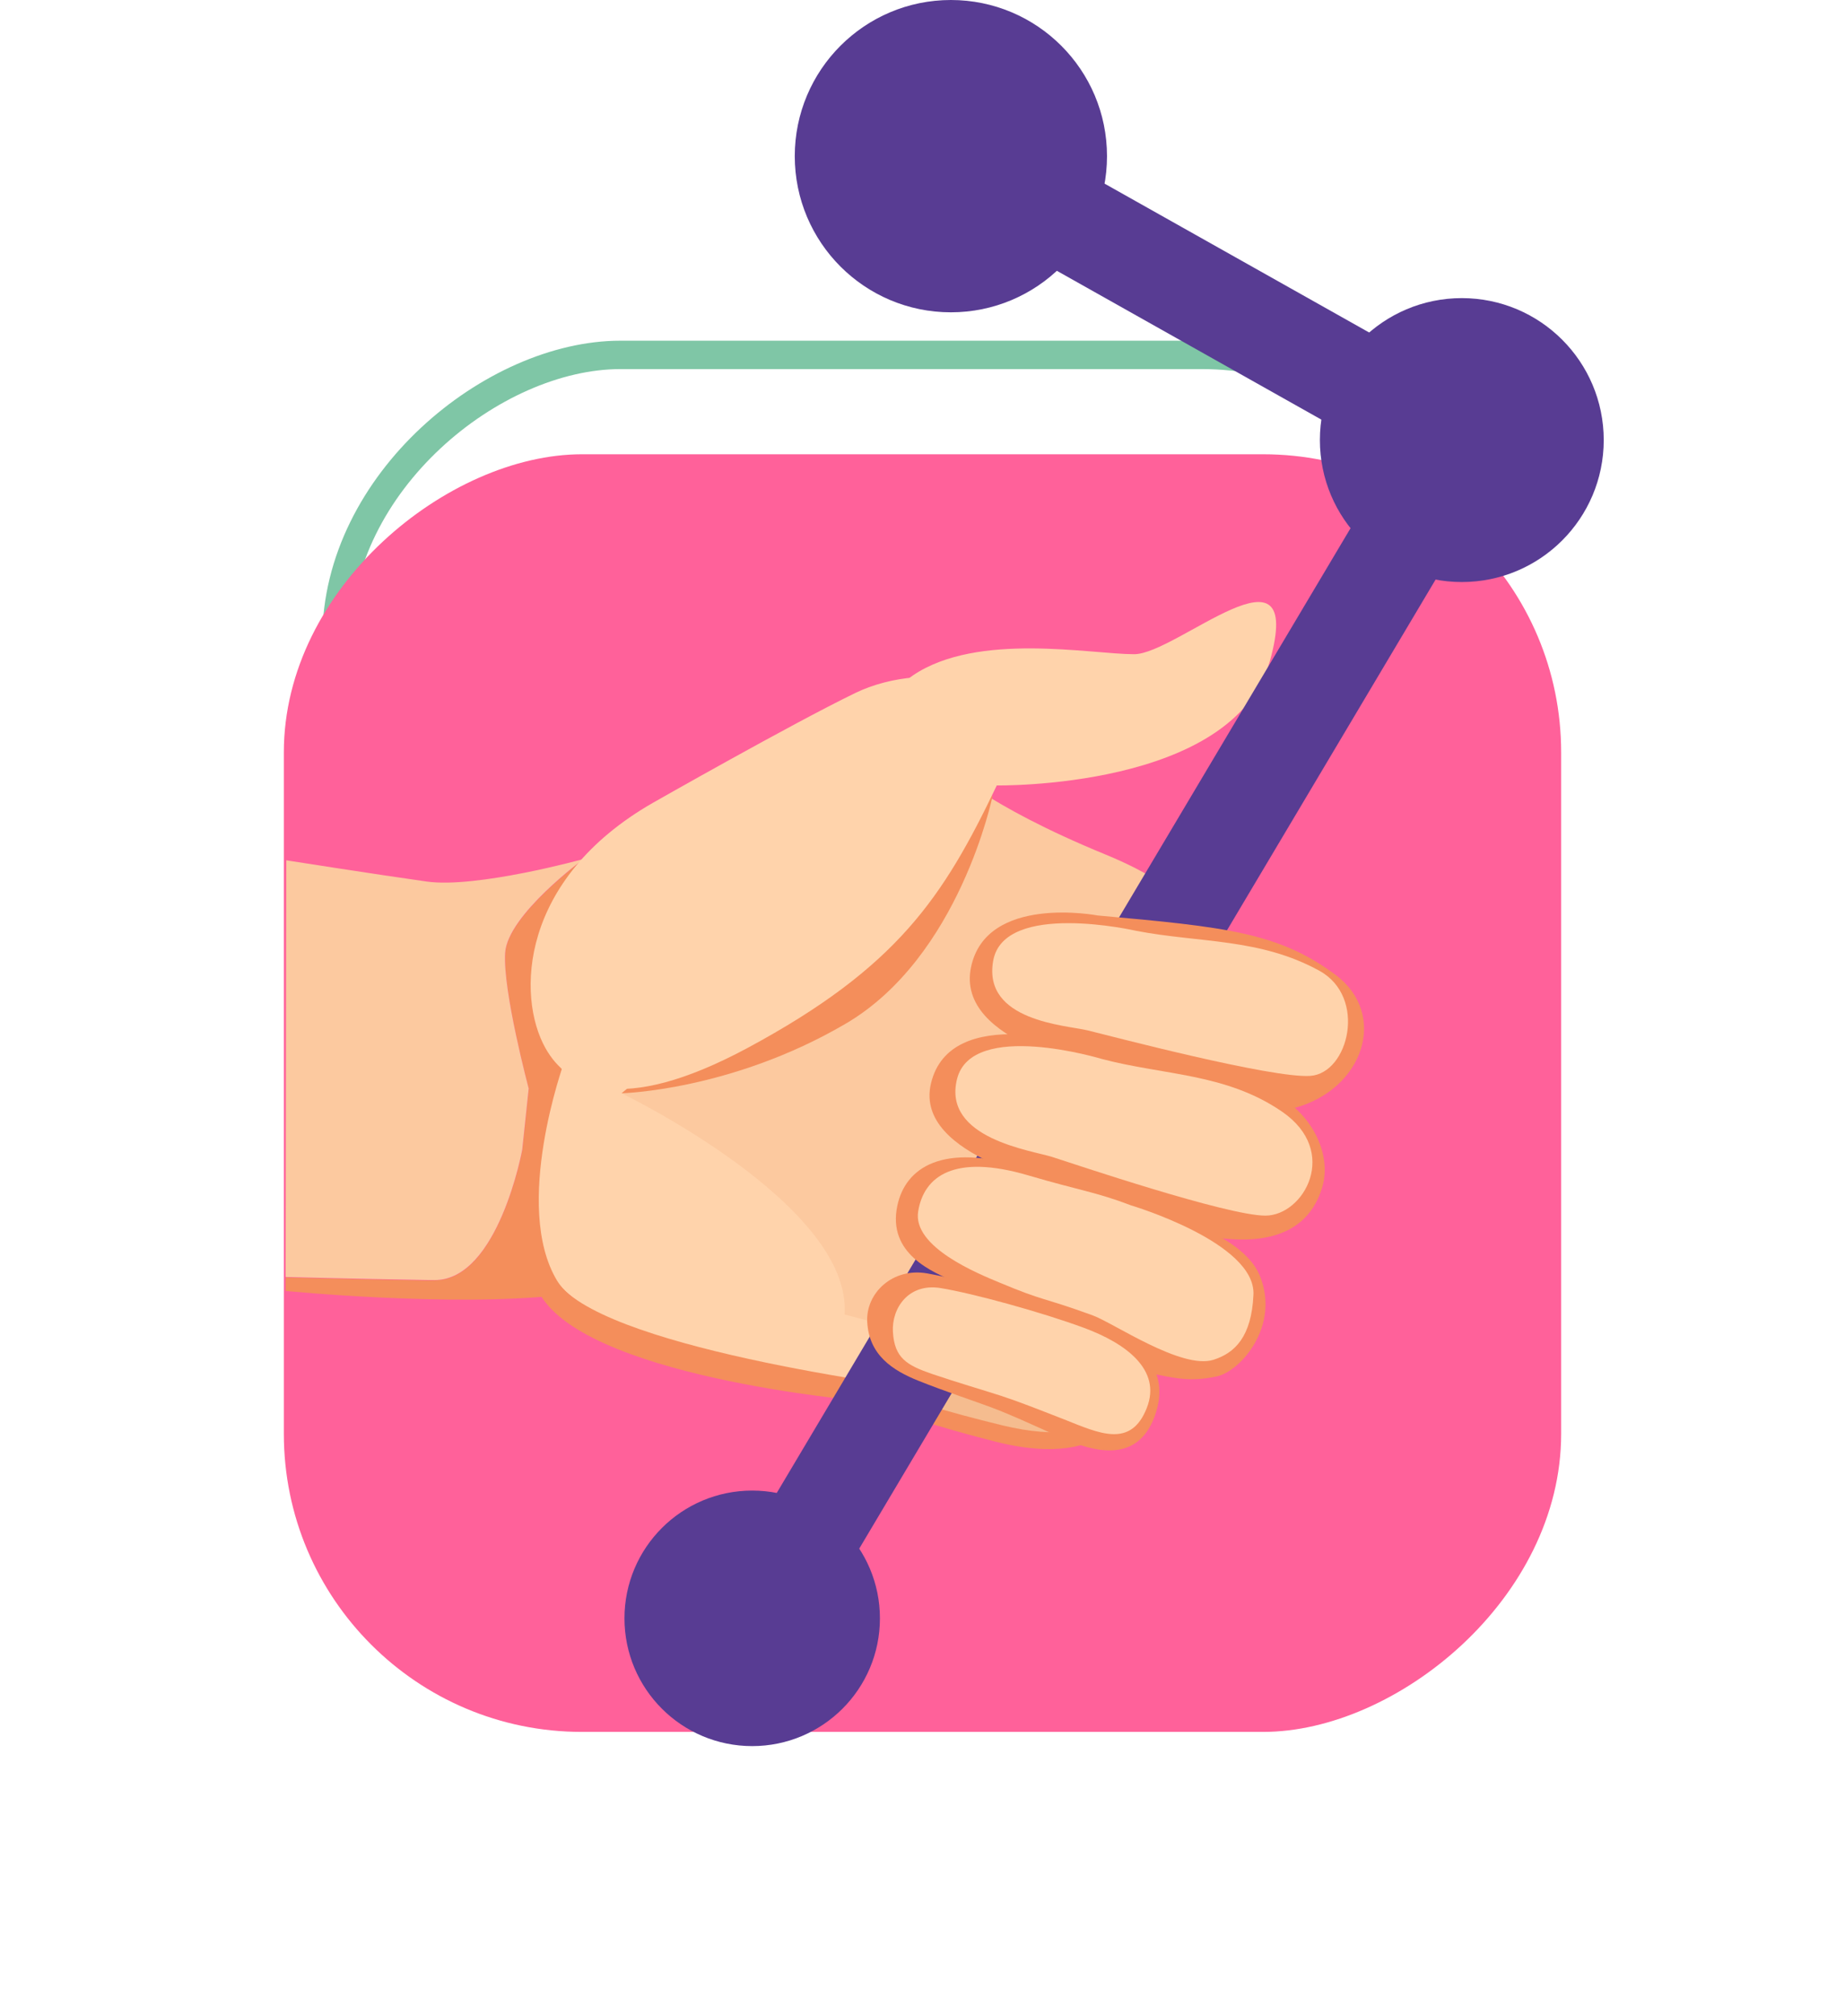 <svg width="130" height="142" viewBox="0 0 130 142" fill="none" xmlns="http://www.w3.org/2000/svg">
<g filter="url(#filter0_d_7031_315)">
<rect x="105.711" y="20" width="83" height="83" rx="21" transform="rotate(90 105.711 20)" fill="white"/>
<rect x="104.711" y="21" width="81" height="81" rx="20" transform="rotate(90 104.711 21)" stroke="#7FC6A6" stroke-width="2"/>
</g>
<path d="M50.666 43.95C50.604 43.985 50.554 44.039 50.523 44.104C50.493 44.169 50.483 44.242 50.496 44.313L51.25 48.446C49.783 49.79 48.546 51.365 47.586 53.108L43.395 53.356C43.323 53.36 43.254 53.387 43.198 53.432C43.142 53.477 43.102 53.538 43.082 53.608L41.724 58.461C41.704 58.53 41.707 58.603 41.731 58.671C41.756 58.738 41.801 58.796 41.86 58.837L45.313 61.226C45.228 63.214 45.468 65.202 46.023 67.112L43.233 70.254C43.185 70.307 43.155 70.374 43.148 70.446C43.14 70.517 43.155 70.589 43.19 70.652L45.661 75.044C45.696 75.107 45.75 75.157 45.815 75.188C45.88 75.218 45.953 75.228 46.024 75.215L50.157 74.461C51.502 75.928 53.076 77.165 54.819 78.125L55.067 82.316C55.071 82.388 55.098 82.457 55.143 82.513C55.188 82.569 55.249 82.609 55.319 82.629L60.172 83.987C60.241 84.007 60.314 84.004 60.382 83.979C60.45 83.955 60.508 83.91 60.548 83.851L62.937 80.398C64.925 80.483 66.913 80.244 68.824 79.689L71.965 82.479C72.019 82.527 72.086 82.557 72.157 82.564C72.229 82.572 72.301 82.557 72.363 82.522L76.756 80.051C76.818 80.016 76.868 79.962 76.899 79.897C76.93 79.832 76.939 79.759 76.926 79.688L76.172 75.555C77.639 74.21 78.877 72.635 79.836 70.892L84.028 70.644C84.099 70.64 84.168 70.613 84.224 70.568C84.28 70.523 84.32 70.462 84.339 70.392L85.698 65.539C85.718 65.47 85.715 65.397 85.69 65.329C85.666 65.262 85.621 65.203 85.562 65.162L82.11 62.774C82.195 60.786 81.955 58.798 81.4 56.887L84.191 53.746C84.238 53.693 84.268 53.625 84.276 53.554C84.283 53.482 84.269 53.41 84.234 53.348L81.763 48.956C81.727 48.893 81.673 48.843 81.608 48.812C81.543 48.782 81.471 48.772 81.4 48.785L77.266 49.538C75.922 48.072 74.347 46.834 72.604 45.875L72.356 41.683C72.352 41.612 72.326 41.543 72.281 41.487C72.235 41.431 72.174 41.391 72.105 41.371L67.252 40.013C67.183 39.993 67.109 39.996 67.041 40.02C66.974 40.045 66.916 40.09 66.875 40.149L64.487 43.601C62.498 43.516 60.51 43.756 58.599 44.312L55.457 41.522C55.404 41.474 55.337 41.444 55.265 41.437C55.194 41.429 55.122 41.444 55.059 41.479L50.666 43.95Z" fill="url(#paint0_linear_7031_315)"/>
<path d="M58.508 61.091C58.949 58.556 61.198 56.653 63.846 56.721C64.539 56.738 65.222 56.892 65.856 57.174C66.49 57.456 67.061 57.86 67.539 58.363C68.016 58.865 68.39 59.457 68.639 60.105C68.888 60.752 69.006 61.442 68.989 62.135C68.914 65.046 66.485 67.352 63.574 67.277C62.881 67.259 62.198 67.105 61.565 66.823C60.931 66.541 60.359 66.138 59.882 65.635C59.404 65.132 59.03 64.54 58.782 63.893C58.533 63.246 58.414 62.556 58.432 61.863C58.438 61.604 58.464 61.346 58.508 61.091ZM67.252 62.621C67.282 62.446 67.3 62.269 67.304 62.09C67.32 61.616 67.242 61.144 67.075 60.7C66.907 60.255 66.653 59.849 66.328 59.504C66.002 59.158 65.612 58.881 65.178 58.687C64.745 58.493 64.278 58.387 63.803 58.375C63.329 58.363 62.857 58.445 62.414 58.616C61.971 58.787 61.567 59.044 61.224 59.373C60.881 59.701 60.607 60.093 60.417 60.528C60.227 60.963 60.124 61.431 60.116 61.906C60.097 62.811 60.419 63.69 61.019 64.367C61.619 65.045 62.453 65.471 63.353 65.561C64.254 65.652 65.156 65.399 65.878 64.854C66.601 64.309 67.092 63.512 67.252 62.621L67.252 62.621Z" fill="white"/>
<circle cx="63.711" cy="62" r="5" transform="rotate(90 63.711 62)" fill="white"/>
<g filter="url(#filter1_d_7031_315)">
<rect x="110" y="20" width="90" height="90" rx="21" transform="rotate(90 110 20)" fill="#FF619A"/>
</g>
<path d="M43.098 81.836C42.912 86.595 41.943 90.263 39.416 90.273L42.969 75.251L43.121 74.607L42.587 70.822L41.136 60.524C41.136 60.524 35.773 64.452 35.6 67.136C35.428 69.821 37.261 76.693 37.261 76.693L36.804 81.007C36.804 81.007 35.112 90.179 30.64 90.187C30.428 90.186 30.231 90.191 30.044 90.198C24.788 90.109 20.13 89.986 20.13 89.986L20.127 90.937C20.127 90.937 31.755 92.085 39.41 91.236C42.036 90.931 42.969 86.868 43.098 81.836Z" fill="#F48E5B"/>
<path d="M41.123 60.527L42.574 70.825C41.992 65.186 41.123 60.527 41.123 60.527Z" fill="#F5BC8F"/>
<path d="M39.412 90.268C41.934 90.264 42.911 86.593 43.094 81.831C43.163 79.635 43.12 77.437 42.965 75.246L39.412 90.268Z" fill="#F5BC8F"/>
<path d="M30.631 90.17C35.114 90.163 36.795 80.99 36.795 80.99L37.252 76.676C37.252 76.676 35.418 69.803 35.592 67.12C35.766 64.437 41.127 60.508 41.127 60.508C41.127 60.508 33.586 62.594 30.065 62.098C26.544 61.603 20.172 60.603 20.172 60.603L20.169 61.554L20.142 78.785L20.123 89.954C20.123 89.954 24.781 90.076 30.037 90.166C30.226 90.17 30.422 90.164 30.631 90.17Z" fill="#FCC99F"/>
<path d="M38.229 85.884L41.167 63.04C41.334 61.749 41.889 60.539 42.758 59.569C43.628 58.6 44.772 57.917 46.037 57.611L62.59 53.597C63.971 53.262 65.423 53.395 66.717 53.974C66.717 53.974 69.327 56.679 77.874 60.186C84.324 62.833 85.919 65.705 86.069 70.733L79.801 94.884C78.812 98.068 73.055 99.646 69.812 98.928L43.206 92.938C40.165 91.912 38.053 88.61 38.229 85.884Z" fill="#FCC99F"/>
<path d="M39.744 74.842C39.744 74.842 55.035 80.388 61.561 88.763C68.087 97.138 67.248 98.312 67.248 98.312C67.248 98.312 42.43 95.485 39.256 90.22C36.082 84.955 39.744 74.842 39.744 74.842Z" fill="#FFD3AB"/>
<path d="M68.362 59.859C68.362 59.859 60.949 70.069 56.904 73.071C52.858 76.073 43.795 77.013 43.795 77.013C43.795 77.013 60.053 84.851 59.51 92.597L65.49 94.17L72.893 85.712C72.893 85.712 76.071 78.727 75.027 72.045C73.967 65.304 68.362 59.859 68.362 59.859Z" fill="#FCC99F"/>
<path d="M69.94 56.061C69.94 56.061 67.629 67.413 59.57 72.122C51.512 76.832 43.795 77.013 43.795 77.013L68.821 56.34L69.94 56.061Z" fill="#F48E5B"/>
<path d="M46.012 56.548C46.012 56.548 55.754 51.002 60.28 48.809C65.234 46.418 73.98 47.482 70.222 55.352C66.464 63.222 63.208 68.15 52.691 73.811C43.621 78.685 39.94 76.517 38.434 73.835C36.383 70.178 36.611 61.93 46.012 56.548Z" fill="#FFD3AB"/>
<path d="M70.168 55.328C70.168 55.328 86.94 55.636 89.476 46.569C92.011 37.502 82.935 46.077 79.916 46.084C76.897 46.09 68.891 44.495 64.337 47.57C59.783 50.644 70.168 55.328 70.168 55.328Z" fill="#FFD3AB"/>
<path d="M79.516 82.995C79.459 82.998 79.403 83.007 79.348 83.023C79.281 83.045 79.278 83.076 79.331 83.112C79.449 83.051 79.519 83.02 79.519 83.02L79.516 82.995Z" fill="#D68265"/>
<path d="M75.938 90.379C75.607 90.371 75.464 90.422 75.647 90.577C75.723 90.633 75.806 90.679 75.895 90.712C75.95 90.624 75.983 90.576 75.983 90.576C75.983 90.576 75.96 90.505 75.938 90.379Z" fill="#D68265"/>
<path d="M37.879 90.836C40.661 96.986 60.792 98.693 60.792 98.693L65.046 99.473C65.046 99.473 67.303 98.361 67.332 98.172C63.081 97.637 41.991 94.841 39.151 90.135L37.879 90.836Z" fill="#F48E5B"/>
<path d="M73.022 99.092C73.022 99.092 69.354 98.793 67.41 98.44C66.161 98.213 65.481 99.388 65.481 99.388L72.635 99.963L73.022 99.092Z" fill="#D68265"/>
<path d="M79.685 98.486C79.685 98.486 78.712 103.747 70.072 101.536C61.431 99.326 60.635 98.221 60.635 98.221L72.387 95.378L79.685 98.486Z" fill="#F48E5B"/>
<path d="M79.904 97.783C79.904 97.783 78.753 102.386 70.593 100.398C62.433 98.409 60.917 97.251 60.917 97.251L72.779 94.857L79.904 97.783Z" fill="#F5BC8F"/>
<line x1="56.992" y1="108.211" x2="100.421" y2="35.211" stroke="#583C93" stroke-width="7"/>
<line x1="70.716" y1="12.95" x2="102.716" y2="30.95" stroke="#583C93" stroke-width="7"/>
<path d="M76.737 73.754C76.737 73.754 66.932 70.497 65.588 76.358C64.407 81.52 74.674 83.496 76.132 83.963C77.725 84.47 84.318 86.966 85.282 87.121C87.509 87.47 91.856 87.82 93.144 83.706C93.915 81.257 92.345 78.318 89.754 77.026C85.062 74.68 81.099 74.908 76.737 73.754Z" fill="#F48E5B"/>
<path d="M77.339 64.488C77.339 64.488 69.483 62.976 68.418 68.139C67.311 73.487 77.36 75.264 78.838 75.621C80.317 75.977 88.531 78.754 91.15 78.064C96.081 76.77 97.837 71.467 94.108 68.673C90.093 65.687 86.368 65.294 77.339 64.488Z" fill="#F48E5B"/>
<path d="M80.061 65.57C80.061 65.57 70.736 63.427 69.98 67.682C69.225 71.937 75.139 72.218 76.624 72.58C78.108 72.942 89.628 75.979 92.328 75.788C95.028 75.597 96.337 70.254 92.978 68.391C88.783 66.071 84.497 66.427 80.061 65.57Z" fill="#FFD3AB"/>
<path d="M79.309 84.996C79.309 84.996 87.292 86.162 88.789 89.918C90.19 93.435 87.395 96.607 85.727 96.96C83.498 97.433 82.443 96.966 79.865 96.501C77.462 96.062 77.241 93.844 76.39 93.523C72.428 92.03 70.835 91.827 67.325 90.307C65.729 89.615 62.498 88.329 63.23 84.918C63.807 82.222 66.444 80.5 72.028 82.209C75.904 83.387 76.606 83.93 79.309 84.996Z" fill="#F48E5B"/>
<path d="M81.445 99.512C82.514 96.172 79.928 94.265 76.767 92.928C73.605 91.591 67.739 90.132 65.325 89.701C62.91 89.271 60.989 91.083 61.106 93.134C61.238 95.45 62.871 96.53 64.747 97.278C66.545 97.998 68.855 98.764 69.852 99.141C71.273 99.678 72.504 100.252 74.592 101.195C77.178 102.366 80.284 103.137 81.445 99.512Z" fill="#F48E5B"/>
<path d="M80.808 99.169C81.848 96.507 79.365 94.64 76.372 93.535C73.379 92.431 68.554 91.104 66.274 90.735C63.994 90.366 62.82 92.175 62.915 93.814C63.021 95.666 63.897 96.172 65.671 96.784C67.374 97.364 69.561 98.007 70.502 98.314C71.845 98.753 73.011 99.221 74.983 99.988C77.427 100.956 79.682 102.057 80.808 99.169Z" fill="#FFD3AB"/>
<path d="M79.71 84.915C79.71 84.915 88.499 87.53 88.319 91.209C88.183 94.16 87.015 95.311 85.497 95.788C83.267 96.497 78.449 93.189 76.991 92.657C73.282 91.312 73.709 91.721 70.423 90.347C68.929 89.723 64.278 87.851 64.696 85.327C65.102 82.854 67.233 81.26 72.46 82.799C76.084 83.866 77.181 83.953 79.71 84.915Z" fill="#FFD3AB"/>
<path d="M77.633 74.595C77.633 74.595 68.481 71.817 67.433 76.009C66.385 80.201 72.686 81.035 74.141 81.499C75.596 81.964 86.459 85.638 89.164 85.632C91.869 85.626 94.434 81.112 90.321 78.299C86.368 75.592 82.001 75.752 77.633 74.595Z" fill="#FFD3AB"/>
<circle cx="53" cy="114" r="7" fill="#583C93" stroke="#583C93" stroke-width="4"/>
<circle cx="103" cy="31" r="8" fill="#583C93" stroke="#583C93" stroke-width="4"/>
<circle cx="67" cy="11" r="9" fill="#583C93" stroke="#583C93" stroke-width="4"/>
<defs>
<filter id="filter0_d_7031_315" x="2.711" y="4" width="123" height="123" filterUnits="userSpaceOnUse" color-interpolation-filters="sRGB">
<feFlood flood-opacity="0" result="BackgroundImageFix"/>
<feColorMatrix in="SourceAlpha" type="matrix" values="0 0 0 0 0 0 0 0 0 0 0 0 0 0 0 0 0 0 127 0" result="hardAlpha"/>
<feOffset dy="4"/>
<feGaussianBlur stdDeviation="10"/>
<feComposite in2="hardAlpha" operator="out"/>
<feColorMatrix type="matrix" values="0 0 0 0 0.055 0 0 0 0 0.268 0 0 0 0 0.596 0 0 0 0.12 0"/>
<feBlend mode="normal" in2="BackgroundImageFix" result="effect1_dropShadow_7031_315"/>
<feBlend mode="normal" in="SourceGraphic" in2="effect1_dropShadow_7031_315" result="shape"/>
</filter>
<filter id="filter1_d_7031_315" x="0" y="12" width="130" height="130" filterUnits="userSpaceOnUse" color-interpolation-filters="sRGB">
<feFlood flood-opacity="0" result="BackgroundImageFix"/>
<feColorMatrix in="SourceAlpha" type="matrix" values="0 0 0 0 0 0 0 0 0 0 0 0 0 0 0 0 0 0 127 0" result="hardAlpha"/>
<feOffset dy="12"/>
<feGaussianBlur stdDeviation="10"/>
<feComposite in2="hardAlpha" operator="out"/>
<feColorMatrix type="matrix" values="0 0 0 0 0.552 0 0 0 0 0.653 0 0 0 0 0.808 0 0 0 0.15 0"/>
<feBlend mode="normal" in2="BackgroundImageFix" result="effect1_dropShadow_7031_315"/>
<feBlend mode="normal" in="SourceGraphic" in2="effect1_dropShadow_7031_315" result="shape"/>
</filter>
<linearGradient id="paint0_linear_7031_315" x1="80.74" y1="47.48" x2="43.52" y2="79.216" gradientUnits="userSpaceOnUse">
<stop stop-color="#3B956C"/>
<stop offset="1" stop-color="#63AF8D"/>
</linearGradient>
</defs>
</svg>
